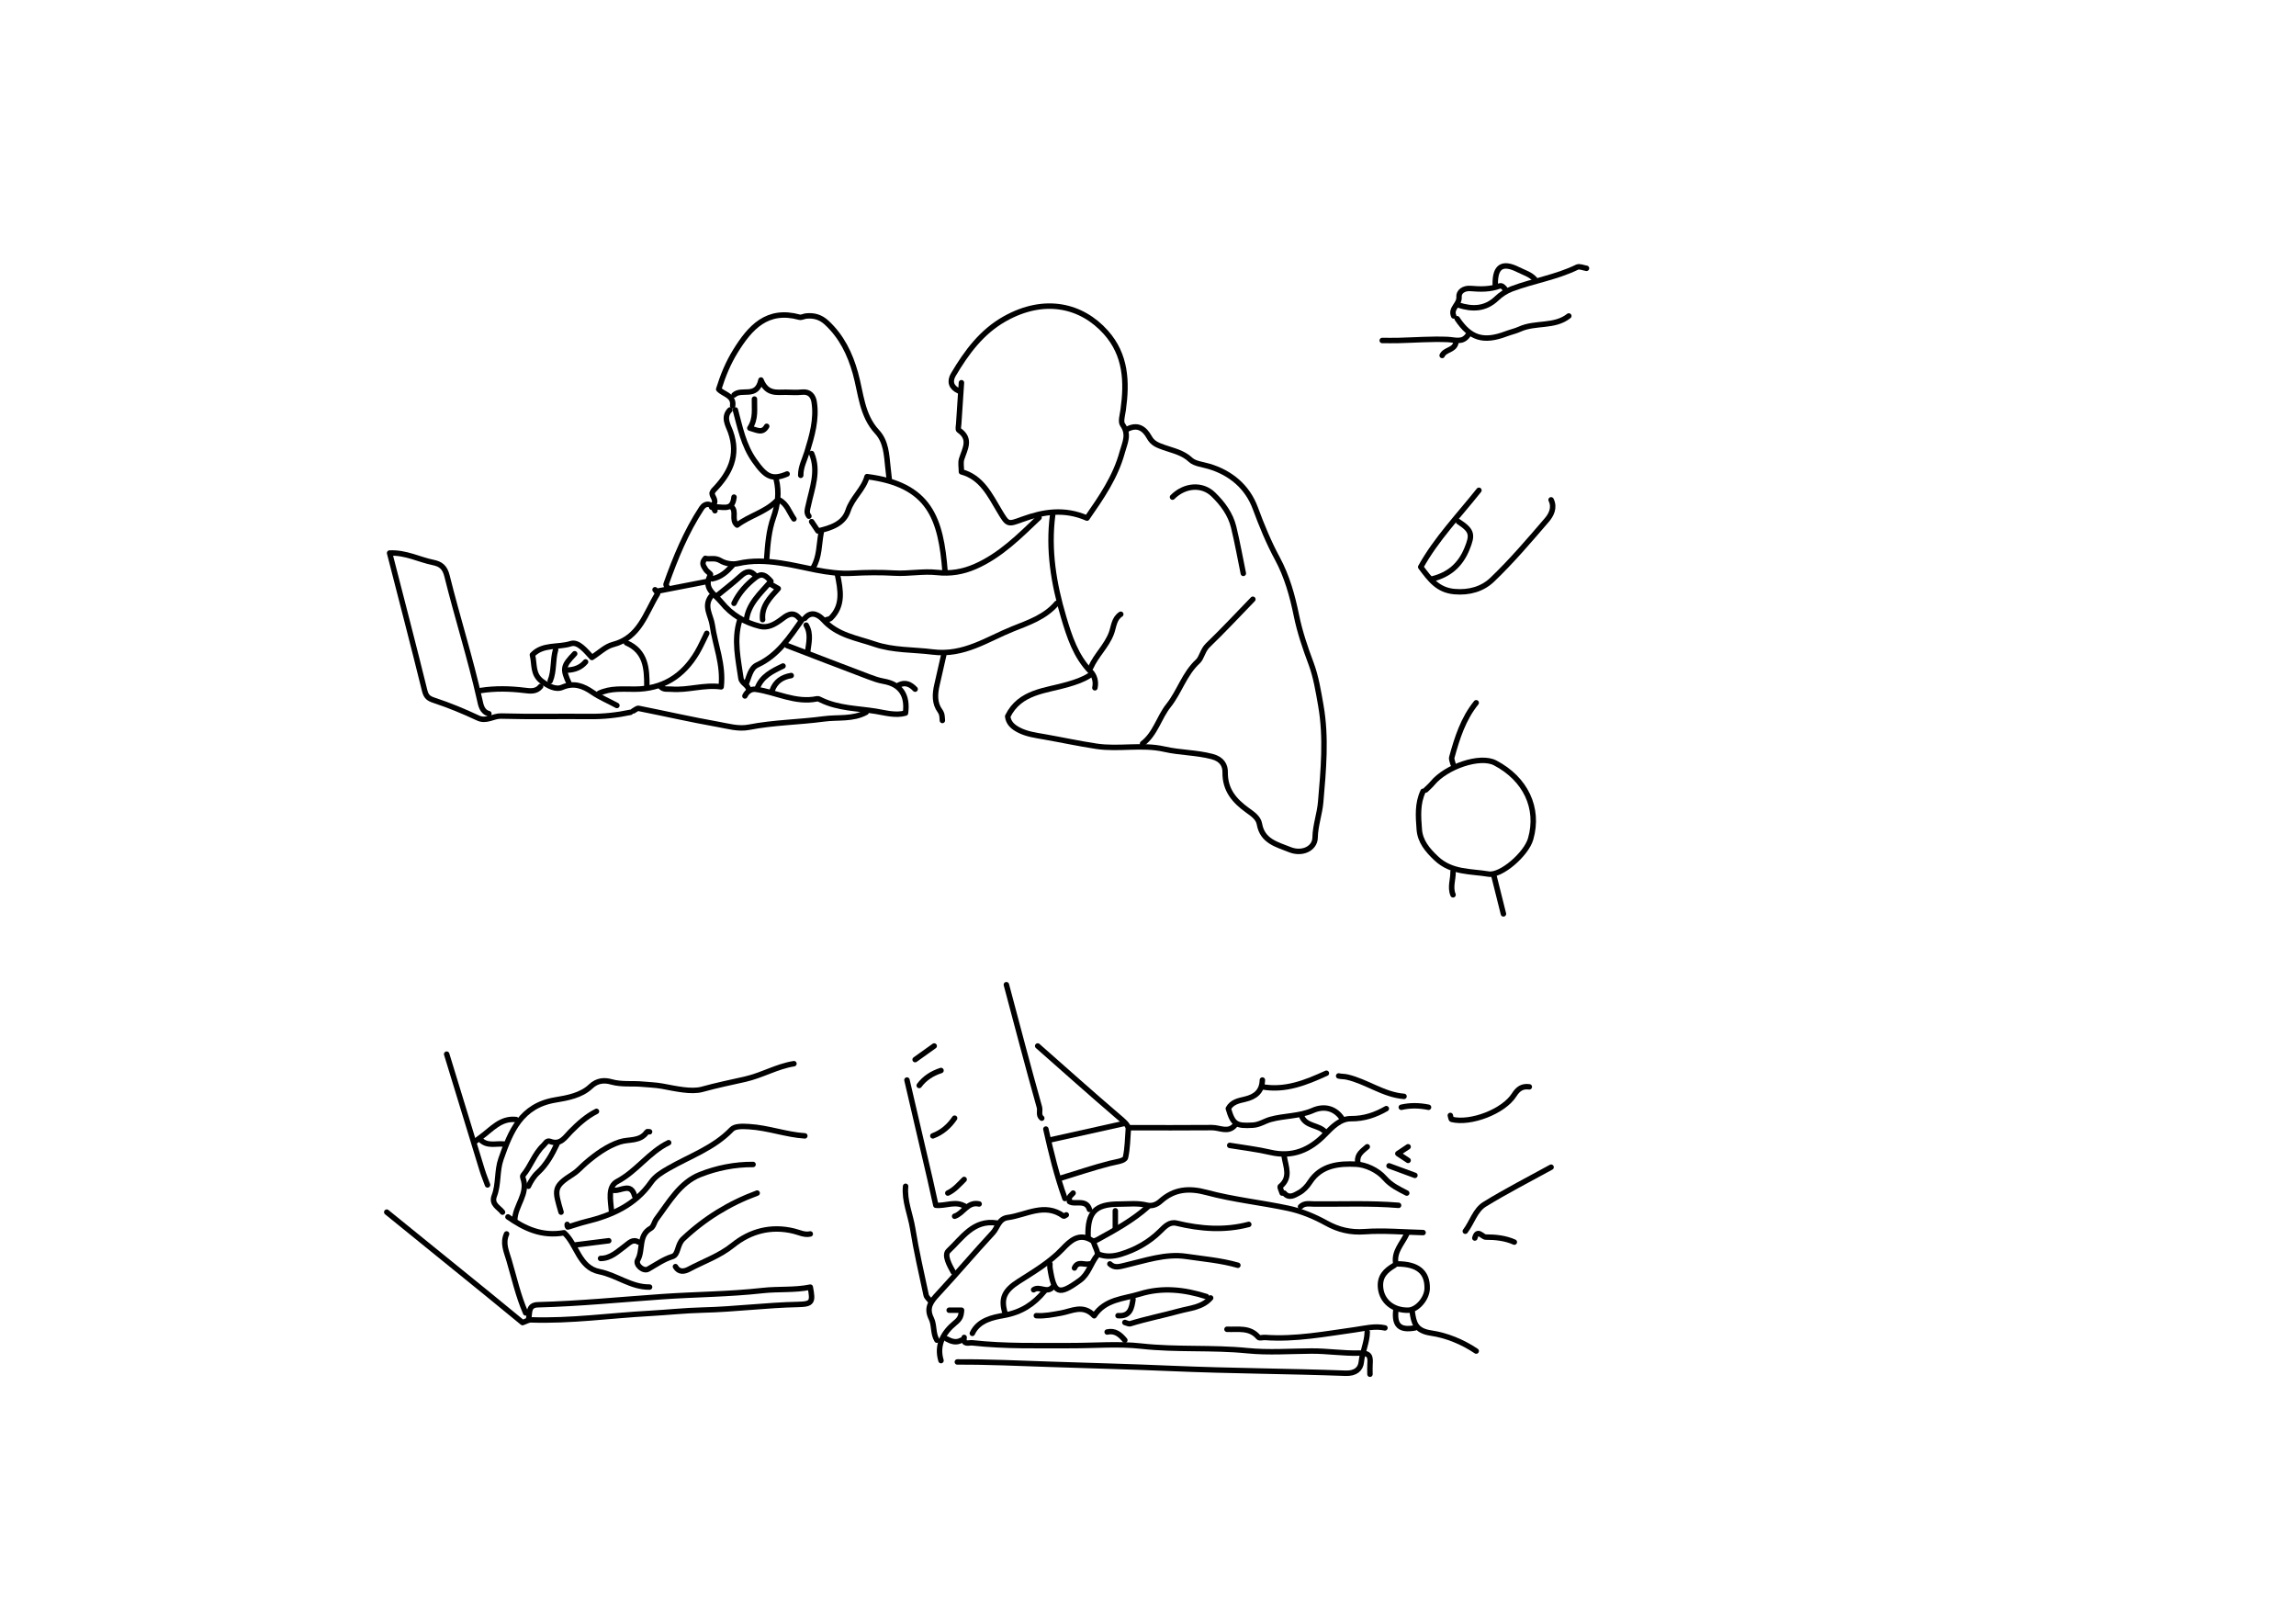 <?xml version="1.0" encoding="utf-8"?>
<!-- Generator: Adobe Illustrator 16.0.0, SVG Export Plug-In . SVG Version: 6.00 Build 0)  -->
<!DOCTYPE svg PUBLIC "-//W3C//DTD SVG 1.1//EN" "http://www.w3.org/Graphics/SVG/1.1/DTD/svg11.dtd">
<svg version="1.1" id="Calque_1" xmlns="http://www.w3.org/2000/svg" xmlns:xlink="http://www.w3.org/1999/xlink" x="0px" y="0px"
	 width="843px" height="596px" viewBox="0 0 843 596" enable-background="new 0 0 843 596" xml:space="preserve">
<g>
	<g>
		
			<path fill-rule="evenodd" clip-rule="evenodd" fill="none" stroke="#000000" stroke-width="2" stroke-linecap="round" stroke-linejoin="round" stroke-miterlimit="10" d="
			M142,445c12.333,10,24.671,19.994,36.998,30.003c4.324,3.512,8.618,7.061,12.866,10.543c1.137-0.379,2.147-1.031,3.135-0.998
			c14.582,0.489,29.01-1.584,43.511-2.378c6.496-0.356,12.972-1.07,19.49-1.222c11.683-0.271,23.295-1.816,34.999-2.057
			c5.319-0.108,5.528-0.955,4.508-6.362c-5.777,1.193-11.677,0.6-17.529,1.256c-12.254,1.375-24.653,1.395-36.973,2.254
			c-15.164,1.059-30.296,2.568-45.503,2.961c-3.888,0.101-2.834,3.349-3.5,5.5"/>
		
			<path fill-rule="evenodd" clip-rule="evenodd" fill="none" stroke="#000000" stroke-width="2" stroke-linecap="round" stroke-linejoin="round" stroke-miterlimit="10" d="
			M414,157.5c3.746-1.879,6.219-0.123,7.962,3.021c1.258,2.269,3.002,2.9,5.436,3.767c3.239,1.151,6.9,1.836,9.762,4.544
			c1.491,1.41,4.469,1.693,6.776,2.384c7.88,2.36,14.051,7.45,16.959,15.323c2.344,6.339,4.875,12.53,8.086,18.472
			c3.554,6.575,5.532,13.706,7.022,20.988c1.231,6.021,3.194,11.787,5.357,17.554c1.843,4.913,2.682,10.244,3.598,15.455
			c2.074,11.81,0.95,23.676-0.062,35.483c-0.371,4.335-1.957,8.498-2.042,13.006c-0.076,4.038-4.751,6.257-9.315,4.408
			c-4.596-1.862-10.018-3.021-11.123-9.391c-0.396-2.279-2.488-3.676-4.393-5.047c-4.75-3.419-8.295-7.432-8.193-13.971
			c0.038-2.412-1.074-4.764-4.766-5.739c-5.826-1.538-11.784-1.403-17.572-2.726c-8.247-1.884-16.708,0.185-24.986-1.072
			c-6.364-0.966-12.667-2.326-19.008-3.446c-3.242-0.572-6.532-0.992-9.484-2.54c-2.005-1.05-3.742-2.458-4.036-4.982
			c4.514-9.2,14.067-9.35,22.098-11.734c2.85-0.846,5.472-1.685,7.924-3.257"/>
		
			<path fill-rule="evenodd" clip-rule="evenodd" fill="none" stroke="#000000" stroke-width="2" stroke-linecap="round" stroke-linejoin="round" stroke-miterlimit="10" d="
			M502,489c-0.065,3.776-1.793,7.208-2.176,10.982c-0.27,2.656-2.147,4.296-5.829,4.159c-21.156-0.79-42.342-0.831-63.491-1.747
			c-15-0.649-29.999-1.039-44.999-1.537c-11.335-0.376-22.66-0.918-34.005-0.857"/>
		
			<path fill-rule="evenodd" clip-rule="evenodd" fill="none" stroke="#000000" stroke-width="2" stroke-linecap="round" stroke-linejoin="round" stroke-miterlimit="10" d="
			M179.5,262c-2.598-0.665-2.977-3.287-3.367-5.03c-3.435-15.324-8.227-30.281-12-45.503c-0.799-3.226-2.299-4.411-5.131-4.982
			c-5.159-1.04-9.998-3.73-15.958-3.456c4.413,17.191,8.753,33.814,12.872,50.492c0.552,2.235,1.406,2.899,3.542,3.604
			c5.455,1.796,10.802,4.007,16.005,6.451c3.147,1.479,5.618-0.787,8.54-0.701c10.824,0.316,21.664,0.045,32.496,0.162
			c5.079,0.055,10.056-0.481,15-1.536"/>
		
			<path fill-rule="evenodd" clip-rule="evenodd" fill="none" stroke="#000000" stroke-width="2" stroke-linecap="round" stroke-linejoin="round" stroke-miterlimit="10" d="
			M353,140.5c-0.333,5-0.674,10-0.993,15c-0.053,0.83-0.344,2.16,0.044,2.425c4.683,3.194,2.199,6.87,1.018,10.598
			c-0.432,1.363-0.069,2.978-0.069,4.695c7.4,1.977,10.43,8.47,13.935,14.321c3.127,5.222,3.006,5.081,8.599,3.054
			c7.483-2.713,15.221-4.033,23.566-0.391c5.188-7.479,10.452-15.024,12.943-24.19c0.926-3.405,2.7-6.492,0.115-10.124
			c-0.783-1.1-0.024-3.541,0.233-5.402c1.42-10.235,1.083-20.164-6.379-28.496c-8.855-9.89-22.445-13.143-37.015-4.993
			c-8.555,4.785-14.115,12.349-18.958,20.527c-1.463,2.472-0.842,4.688,1.96,5.977"/>
		
			<path fill-rule="evenodd" clip-rule="evenodd" fill="none" stroke="#000000" stroke-width="2" stroke-linecap="round" stroke-linejoin="round" stroke-miterlimit="10" d="
			M318,261.5c-4.87,2.671-10.333,1.726-15.51,2.422c-9.135,1.229-18.406,1.283-27.494,3.059c-3.896,0.762-7.727-0.414-11.479-1.076
			c-9.717-1.715-19.346-3.928-29.029-5.847c-0.578-0.114-1.322,0.609-1.988,0.942"/>
		
			<path fill-rule="evenodd" clip-rule="evenodd" fill="none" stroke="#000000" stroke-width="2" stroke-linecap="round" stroke-linejoin="round" stroke-miterlimit="10" d="
			M354,491c-0.495,2.909,1.731,1.84,3.002,1.98c12.136,1.346,24.323,0.995,36.498,1.017c8.5,0.015,17.085-0.758,25.48,0.179
			c13,1.451,26.041,0.38,39.033,1.682c7.756,0.777,15.653,0.18,23.486,0.13c5.858-0.037,11.721,0.918,17.492,0.75
			c4.176-0.122,4.196,1.382,4.02,4.264c-0.071,1.162-0.012,2.332-0.012,3.499"/>
		
			<path fill-rule="evenodd" clip-rule="evenodd" fill="none" stroke="#000000" stroke-width="2" stroke-linecap="round" stroke-linejoin="round" stroke-miterlimit="10" d="
			M291.5,390.5c-6.26,0.981-11.753,4.304-17.955,5.7c-5.198,1.171-10.555,2.266-15.711,3.704c-4.036,1.125-9.897-0.278-14.786-1.168
			c-2.378-0.433-4.711-0.473-7.051-0.701c-3.828-0.375-7.655,0.22-11.544-0.863c-2.343-0.653-5.074-0.697-7.579,1.695
			c-3.416,3.265-8.496,4.203-12.907,4.928c-12.666,2.08-16.472,11.511-20.027,21.684c-1.548,4.428-0.793,9.18-2.451,13.517
			c-1.208,3.159,1.624,4.199,3.012,6.005"/>
		
			<path fill-rule="evenodd" clip-rule="evenodd" fill="none" stroke="#000000" stroke-width="2" stroke-linecap="round" stroke-linejoin="round" stroke-miterlimit="10" d="
			M326.5,176c-0.167-1.5-0.334-3-0.5-4.5c-0.505-4.588-0.604-9.317-4.006-12.995c-5.623-6.078-5.859-14.162-7.925-21.524
			c-1.996-7.112-5.066-13.421-10.541-18.512c-2.207-2.052-4.666-2.75-7.527-2.456c-0.842,0.086-1.756,0.641-2.488,0.439
			c-11.828-3.24-18.118,3.743-23.532,12.536c-2.614,4.246-4.507,8.777-6.103,13.908c1.65,1.877,5.689,2.219,5.122,6.104"/>
		
			<path fill-rule="evenodd" clip-rule="evenodd" fill="none" stroke="#000000" stroke-width="2" stroke-linecap="round" stroke-linejoin="round" stroke-miterlimit="10" d="
			M295.5,417c-6.915-0.441-13.461-2.971-20.477-3.388c-2.52-0.149-5.193-0.227-6.386,1.02c-6.53,6.816-15.317,9.788-23.174,14.304
			c-2.448,1.406-4.842,2.851-6.415,5.099c-5.898,8.428-14.5,12.179-24.043,14.485c-2.199,0.532-4.337,1.316-6.511,1.959
			c-0.032,0.009-0.189-0.305-0.235-0.48c-0.041-0.156-0.009-0.331-0.009-0.498"/>
		
			<path fill-rule="evenodd" clip-rule="evenodd" fill="none" stroke="#000000" stroke-width="2" stroke-linecap="round" stroke-linejoin="round" stroke-miterlimit="10" d="
			M522.5,290.5c-2.145,4.49-1.756,9.316-1.398,13.992c0.335,4.377,2.931,7.532,6.258,10.658c5.634,5.292,12.605,4.642,19.159,5.738
			c4.61,0.771,13.861-7.313,15.468-12.893c3.281-11.394-1.954-22.124-13.027-27.918c-5.617-2.938-18.019,1.426-22.971,7.412
			c-0.748,0.904-1.655,1.677-2.488,2.51"/>
		
			<path fill-rule="evenodd" clip-rule="evenodd" fill="none" stroke="#000000" stroke-width="2" stroke-linecap="round" stroke-linejoin="round" stroke-miterlimit="10" d="
			M333,396.5c2.833,12.167,5.672,24.332,8.496,36.501c0.694,2.993,1.337,5.999,2.107,9.466c3.514,0.41,7.415-1.84,10.896,0.533"/>
		
			<path fill-rule="evenodd" clip-rule="evenodd" fill="none" stroke="#000000" stroke-width="2" stroke-linecap="round" stroke-linejoin="round" stroke-miterlimit="10" d="
			M460,220c-5.5,5.667-10.883,11.455-16.566,16.931c-1.857,1.79-2.225,4.598-3.613,5.874c-5.001,4.599-6.741,11.137-10.795,16.215
			c-3.521,4.412-4.787,10.38-9.525,13.98"/>
		
			<path fill-rule="evenodd" clip-rule="evenodd" fill="none" stroke="#000000" stroke-width="2" stroke-linecap="round" stroke-linejoin="round" stroke-miterlimit="10" d="
			M261,219c-2.701,3.637,0.053,7.028,0.534,10.495c1.017,7.331,4.185,14.369,3.25,22.656c-6.347-0.9-12.197,1.369-18.285,0.856
			c-1.396-0.117-2.916,0.324-4-1.008"/>
		
			<path fill-rule="evenodd" clip-rule="evenodd" fill="none" stroke="#000000" stroke-width="2" stroke-linecap="round" stroke-linejoin="round" stroke-miterlimit="10" d="
			M369.5,361.5c4,15,7.923,30.021,12.13,44.964c0.381,1.352-0.487,2.959,0.87,4.036"/>
		
			<path fill-rule="evenodd" clip-rule="evenodd" fill="none" stroke="#000000" stroke-width="2" stroke-linecap="round" stroke-linejoin="round" stroke-miterlimit="10" d="
			M294,174.5c-0.037-3.089,1.441-5.723,2.308-8.559c1.811-5.927,3.64-12.078,2.608-18.428c-0.335-2.064-1.624-3.866-4.421-3.556
			c-1.976,0.219-3.995,0.056-5.995,0.039c-3.32-0.029-6.951,0.854-9.1-4.489c-1.567,6.992-7.083,2.867-9.9,5.492"/>
		
			<path fill-rule="evenodd" clip-rule="evenodd" fill="none" stroke="#000000" stroke-width="2" stroke-linecap="round" stroke-linejoin="round" stroke-miterlimit="10" d="
			M456.5,210.5c-1.166-5.667-2.18-11.371-3.547-16.988c-1.158-4.752-4.025-8.631-7.479-11.986
			c-4.109-3.992-10.538-3.485-14.975,0.975"/>
		
			<path fill-rule="evenodd" clip-rule="evenodd" fill="none" stroke="#000000" stroke-width="2" stroke-linecap="round" stroke-linejoin="round" stroke-miterlimit="10" d="
			M276.5,427.5c-6.719-0.055-13.348,1.289-19.425,3.69c-7.459,2.947-11.422,10.154-16.056,16.324
			c-0.801,1.065-1.063,2.833-2.068,3.397c-4.721,2.654-2.699,7.967-4.811,11.668c-0.973,1.705,2.065,4.326,3.818,3.346
			c2.943-1.646,5.585-3.601,8.972-4.649c2.189-0.678,1.629-4.343,3.889-6.469c7.988-7.517,16.979-13.05,27.181-16.808"/>
		
			<path fill-rule="evenodd" clip-rule="evenodd" fill="none" stroke="#000000" stroke-width="2" stroke-linecap="round" stroke-linejoin="round" stroke-miterlimit="10" d="
			M295.5,227c2.569-3.13,5.467-0.924,6.864,0.623c5.081,5.629,12.155,6.587,18.656,8.818c6.928,2.377,14.295,2.016,21.435,2.915
			c11.477,1.446,20.024-4.735,29.483-8.512c5.698-2.275,11.828-4.327,16.062-9.345"/>
		
			<path fill-rule="evenodd" clip-rule="evenodd" fill="none" stroke="#000000" stroke-width="2" stroke-linecap="round" stroke-linejoin="round" stroke-miterlimit="10" d="
			M332.5,435.5c-0.524,5.386,1.765,10.317,2.593,15.485c1.317,8.223,3.213,16.354,4.952,24.505c0.158,0.74,0.955,1.343,1.455,2.01"
			/>
		
			<path fill-rule="evenodd" clip-rule="evenodd" fill="none" stroke="#000000" stroke-width="2" stroke-linecap="round" stroke-linejoin="round" stroke-miterlimit="10" d="
			M238.5,415.5c-0.333,0-0.866-0.135-0.971,0.02c-2.484,3.676-6.578,2.593-9.958,3.697c-4.633,1.514-8.777,4.537-12.567,7.788
			c-1.523,1.306-2.857,2.894-4.529,3.955c-7.421,4.71-6.88,5.772-4.475,14.04"/>
		
			<path fill-rule="evenodd" clip-rule="evenodd" fill="none" stroke="#000000" stroke-width="2" stroke-linecap="round" stroke-linejoin="round" stroke-miterlimit="10" d="
			M569.5,183.5c1.419,2.884,0.05,5.527-1.585,7.428c-6.46,7.51-12.912,15.091-20.059,21.922c-3.509,3.354-8.354,4.831-13.873,4.336
			c-6.121-0.548-8.952-4.485-12.351-9.033C527.378,197.805,535.66,189.249,543,180"/>
		
			<path fill-rule="evenodd" clip-rule="evenodd" fill="none" stroke="#000000" stroke-width="2" stroke-linecap="round" stroke-linejoin="round" stroke-miterlimit="10" d="
			M381.5,190c-7.195,6.834-14.183,13.94-23.501,17.997c-4.478,1.949-8.991,2.713-14.016,2.163
			c-5.087-0.558-10.337,0.535-15.477,0.238c-5.174-0.299-10.522-0.248-15.48,0.04c-9.269,0.538-17.713-2.482-26.481-3.746
			c-5.406-0.779-10.32-1.027-15.574,0.18c-1.985,0.456-4.653,0.036-6.383-1.016c-2.213-1.346-4.073-0.357-5.617-0.875
			c-1.713,1.887-0.476,2.958,0.077,3.993c0.426,0.795,1.977,1.742,1.851,1.969c-2.852,5.134,1.441,7.034,3.976,10.158
			c3.809,4.693,8.556,7.41,14.145,8.823c2.755,0.696,5.176-0.561,7.569-2.304c1.849-1.347,4.343-3.751,6.912-0.621"/>
		
			<path fill-rule="evenodd" clip-rule="evenodd" fill="none" stroke="#000000" stroke-width="2" stroke-linecap="round" stroke-linejoin="round" stroke-miterlimit="10" d="
			M298,191.5c0.799,1.19,1.597,2.38,2.306,3.437c4.771-1.102,9.463-2.591,11.07-7.478c1.557-4.733,5.686-7.791,6.968-12.479
			c23.1,2.937,27.128,15.405,28.656,35.02"/>
		
			<path fill-rule="evenodd" clip-rule="evenodd" fill="none" stroke="#000000" stroke-width="2" stroke-linecap="round" stroke-linejoin="round" stroke-miterlimit="10" d="
			M399.5,454c-0.246-8.963,2.555-11.965,11.5-11.959c3.329,0.002,6.67-0.442,10.018,0.391c1.73,0.43,3.483-0.022,5.012-1.399
			c4.987-4.496,10.382-5.032,17.027-3.24c9.782,2.639,19.986,3.672,29.925,5.794c4.888,1.044,9.596,3,14.004,5.441
			c4.4,2.437,8.821,3.512,14.026,3.141c7.119-0.507,14.321,0.165,21.488,0.332"/>
		
			<path fill-rule="evenodd" clip-rule="evenodd" fill="none" stroke="#000000" stroke-width="2" stroke-linecap="round" stroke-linejoin="round" stroke-miterlimit="10" d="
			M297.5,453c-2.136,0.483-4.033-0.548-5.993-1.029c-8.359-2.055-15.976-0.038-22.412,5.147c-4.931,3.974-10.733,5.938-16.13,8.816
			c-1.591,0.849-3.683,1.324-4.965-0.935"/>
		
			<path fill-rule="evenodd" clip-rule="evenodd" fill="none" stroke="#000000" stroke-width="2" stroke-linecap="round" stroke-linejoin="round" stroke-miterlimit="10" d="
			M576,116c-5.296,4.202-12.28,2.188-18.066,4.856c-1.46,0.673-3.307,1.072-4.919,1.683c-8.319,3.151-13.192,1.702-18.015-5.539"/>
		
			<path fill-rule="evenodd" clip-rule="evenodd" fill="none" stroke="#000000" stroke-width="2" stroke-linecap="round" stroke-linejoin="round" stroke-miterlimit="10" d="
			M513.5,442.5c-10.322-0.866-20.666-0.393-31-0.483c-1.712-0.016-3.559-0.477-5,0.983"/>
		
			<path fill-rule="evenodd" clip-rule="evenodd" fill="none" stroke="#000000" stroke-width="2" stroke-linecap="round" stroke-linejoin="round" stroke-miterlimit="10" d="
			M415,414c10,0,20,0.057,30-0.036c2.844-0.025,5.986,2.092,8.5-0.964"/>
		
			<path fill-rule="evenodd" clip-rule="evenodd" fill="none" stroke="#000000" stroke-width="2" stroke-linecap="round" stroke-linejoin="round" stroke-miterlimit="10" d="
			M262.5,187.5c-1.154-2.898-3.522-3.027-4.898-0.933c-5.689,8.656-9.608,18.21-13.07,27.944c-0.086,0.243,0.302,0.655,0.468,0.988"
			/>
		
			<path fill-rule="evenodd" clip-rule="evenodd" fill="none" stroke="#000000" stroke-width="2" stroke-linecap="round" stroke-linejoin="round" stroke-miterlimit="10" d="
			M454.5,464.5c-6.22-1.784-12.703-2.324-19.036-3.255c-7.538-1.107-15.048,1.577-22.454,3.298c-1.981,0.46-3.811,1.103-5.51-0.543"
			/>
		
			<path fill-rule="evenodd" clip-rule="evenodd" fill="none" stroke="#000000" stroke-width="2" stroke-linecap="round" stroke-linejoin="round" stroke-miterlimit="10" d="
			M386.5,189c-1.68,12.821,0.36,25.247,4.002,37.499c2.157,7.253,4.452,14.397,9.935,20.062c1.422,1.47,2.069,3.688,1.563,5.939"/>
		
			<path fill-rule="evenodd" clip-rule="evenodd" fill="none" stroke="#000000" stroke-width="2" stroke-linecap="round" stroke-linejoin="round" stroke-miterlimit="10" d="
			M289,237c10,3.833,19.989,7.694,30.01,11.474c1.769,0.667,3.521,1.302,5.47,1.643c6.21,1.086,8.864,5.147,7.982,11.665
			c-3.628,1.051-7.584-0.132-10.901-0.661c-6.681-1.067-13.745-1.056-20.064-4.112c-0.471-0.228-1.044-0.567-1.489-0.475
			c-7.958,1.674-14.997-2.437-22.515-3.475c-1.695-0.234-3.189,0.759-3.992,2.441"/>
		
			<path fill-rule="evenodd" clip-rule="evenodd" fill="none" stroke="#000000" stroke-width="2" stroke-linecap="round" stroke-linejoin="round" stroke-miterlimit="10" d="
			M381,384c9.833,8.667,19.603,17.407,29.564,25.925c1.613,1.38,3.83,3.063,3.712,4.558c-0.276,3.494-0.288,7.1-1.041,10.458
			c-0.289,1.29-3.617,1.625-5.71,2.159c-6.072,1.552-12.025,3.567-18.025,5.4"/>
		
			<path fill-rule="evenodd" clip-rule="evenodd" fill="none" stroke="#000000" stroke-width="2" stroke-linecap="round" stroke-linejoin="round" stroke-miterlimit="10" d="
			M164,387c4.333,14.167,8.656,28.337,13.013,42.496c0.573,1.862,1.321,3.671,1.987,5.504"/>
		
			<path fill-rule="evenodd" clip-rule="evenodd" fill="none" stroke="#000000" stroke-width="2" stroke-linecap="round" stroke-linejoin="round" stroke-miterlimit="10" d="
			M268,150.5c-2.622,2.667-0.614,5.711,0.185,7.934c3.201,8.903-0.265,15.492-6.176,21.575c-0.25,0.258-0.369,0.644-0.566,1
			c-0.059,1.522,2.308,2.778-0.159,5.192c3.645-0.63,7.602,2.014,8.216-3.701"/>
		
			<path fill-rule="evenodd" clip-rule="evenodd" fill="none" stroke="#000000" stroke-width="2" stroke-linecap="round" stroke-linejoin="round" stroke-miterlimit="10" d="
			M569.5,428.5c-8.167,4.5-16.496,8.736-24.425,13.622c-3.459,2.132-4.612,6.636-7.075,9.878"/>
		
			<path fill-rule="evenodd" clip-rule="evenodd" fill="none" stroke="#000000" stroke-width="2" stroke-linecap="round" stroke-linejoin="round" stroke-miterlimit="10" d="
			M186.5,446.75c6.009,4.203,12.345,7.271,20.592,5.824c4.652,4.066,5.444,12.773,12.939,14.268
			c6.407,1.278,11.724,5.771,18.469,5.658"/>
		
			<path fill-rule="evenodd" clip-rule="evenodd" fill="none" stroke="#000000" stroke-width="2" stroke-linecap="round" stroke-linejoin="round" stroke-miterlimit="10" d="
			M186,453c-1.528,3.362-0.102,6.289,0.862,9.541c1.934,6.525,3.384,13.191,6.138,19.459"/>
		
			<path fill-rule="evenodd" clip-rule="evenodd" fill="none" stroke="#000000" stroke-width="2" stroke-linecap="round" stroke-linejoin="round" stroke-miterlimit="10" d="
			M391.5,446c-0.333,0.167-0.837,0.567-0.976,0.467c-6.99-5.088-13.704-0.392-20.527,0.512c-3.332,0.441-3.684,3.694-5.434,5.58
			c-6.823,7.355-13.292,15.039-20.118,22.391c-2.547,2.743-4.505,5.086-2.523,9.089c1.203,2.43,0.562,5.508,2.078,7.962"/>
		
			<path fill-rule="evenodd" clip-rule="evenodd" fill="none" stroke="#000000" stroke-width="2" stroke-linecap="round" stroke-linejoin="round" stroke-miterlimit="10" d="
			M270,150.5c1.727,6.396,2.96,12.896,6.93,18.549c4.261,6.068,6.516,7.276,12.07,4.951"/>
		
			<path fill-rule="evenodd" clip-rule="evenodd" fill="none" stroke="#000000" stroke-width="2" stroke-linecap="round" stroke-linejoin="round" stroke-miterlimit="10" d="
			M412.5,412.5c-9,2-18,4-27,6"/>
		
			<path fill-rule="evenodd" clip-rule="evenodd" fill="none" stroke="#000000" stroke-width="2" stroke-linecap="round" stroke-linejoin="round" stroke-miterlimit="10" d="
			M366,449c-8.614-1.372-12.767,5.546-17.797,10.219c-1.657,1.539,0.408,5.295,1.797,7.781"/>
		
			<path fill-rule="evenodd" clip-rule="evenodd" fill="none" stroke="#000000" stroke-width="2" stroke-linecap="round" stroke-linejoin="round" stroke-miterlimit="10" d="
			M443,476c-8.074-2.582-16.258-3.512-24.488-0.961c-5.933,1.838-12.726,1.832-16.775,8.008c-4.086-4.339-8.246-1.676-12.226-0.982
			c-3,0.522-5.949,1.159-9.011,0.936"/>
		
			<path fill-rule="evenodd" clip-rule="evenodd" fill="none" stroke="#000000" stroke-width="2" stroke-linecap="round" stroke-linejoin="round" stroke-miterlimit="10" d="
			M539,123c-2.008,2.961-4.699,1.748-7.506,1.629c-5.981-0.254-11.994,0.218-17.994,0.363c-1.999,0.049-4,0.008-6,0.008"/>
		
			<path fill-rule="evenodd" clip-rule="evenodd" fill="none" stroke="#000000" stroke-width="2" stroke-linecap="round" stroke-linejoin="round" stroke-miterlimit="10" d="
			M535.5,191.5c5.079,3.334,5.228,4.81,3.089,10.036c-2.425,5.926-6.557,9.417-12.589,10.964"/>
		
			<path fill-rule="evenodd" clip-rule="evenodd" fill="none" stroke="#000000" stroke-width="2" stroke-linecap="round" stroke-linejoin="round" stroke-miterlimit="10" d="
			M240.5,216.5c0.333,0.5,1.072,1.252,0.941,1.464c-4.421,7.11-6.539,16.141-16.407,18.669c-2.684,0.688-4.954,2.992-7.708,4.741
			c-2.245-2.438-5.008-5.96-7.731-5.079c-4.666,1.509-10.283,0.047-14.119,4.114c0.868,3.376-0.021,7.09,3.449,9.69
			c2.396,1.796,5.131,3.247,7.499,2.226c4.34-1.873,7.795-0.44,11.014,1.765c2.883,1.977,6.057,3.252,9.062,4.91"/>
		
			<path fill-rule="evenodd" clip-rule="evenodd" fill="none" stroke="#000000" stroke-width="2" stroke-linecap="round" stroke-linejoin="round" stroke-miterlimit="10" d="
			M458.5,449.5c-8.881,2.344-17.688,1.673-26.512-0.451c-2.576-0.62-4.297,1.244-6.006,2.933c-4.1,4.047-9.018,6.81-14.496,8.476
			c-2.59,0.787-5.32,1.045-7.987,0.043"/>
		
			<path fill-rule="evenodd" clip-rule="evenodd" fill="none" stroke="#000000" stroke-width="2" stroke-linecap="round" stroke-linejoin="round" stroke-miterlimit="10" d="
			M271.5,228c-2.098,7.054-0.461,14.025,0.536,20.995c0.267,1.865,2.756,2.478,2.964,4.505"/>
		
			<path fill-rule="evenodd" clip-rule="evenodd" fill="none" stroke="#000000" stroke-width="2" stroke-linecap="round" stroke-linejoin="round" stroke-miterlimit="10" d="
			M346.5,240.5c-0.833,3.667-1.663,7.334-2.501,11c-0.751,3.282-0.937,6.635,1.098,9.43c0.912,1.254,0.798,2.339,0.903,3.57"/>
		
			<path fill-rule="evenodd" clip-rule="evenodd" fill="none" stroke="#000000" stroke-width="2" stroke-linecap="round" stroke-linejoin="round" stroke-miterlimit="10" d="
			M561.5,399c-2.572-0.355-4.142,0.705-5.568,2.957c-3.861,6.098-15.979,10.72-22.918,8.988c-0.274-0.068-0.347-0.945-0.514-1.445"
			/>
		
			<path fill-rule="evenodd" clip-rule="evenodd" fill="none" stroke="#000000" stroke-width="2" stroke-linecap="round" stroke-linejoin="round" stroke-miterlimit="10" d="
			M515.5,402.5c-7.582-0.587-13.722-5.469-20.975-7.112c-1.037-0.234-2.038-0.143-3.025-0.388"/>
		
			<path fill-rule="evenodd" clip-rule="evenodd" fill="none" stroke="#000000" stroke-width="2" stroke-linecap="round" stroke-linejoin="round" stroke-miterlimit="10" d="
			M487,394c-7.466,3.394-14.994,6.494-23.5,5"/>
		
			<path fill-rule="evenodd" clip-rule="evenodd" fill="none" stroke="#000000" stroke-width="2" stroke-linecap="round" stroke-linejoin="round" stroke-miterlimit="10" d="
			M421.5,443c-5.556,4.941-12.007,8.496-18.469,12.057c-0.733,0.404-1.559,0.673-1.999,0.393c-4.858-3.1-8.104,0.107-10.968,3.111
			c-4.702,4.932-10.483,8.295-16.096,11.889c-5.146,3.295-6.603,6.182-4.968,11.551"/>
		
			<path fill-rule="evenodd" clip-rule="evenodd" fill="none" stroke="#000000" stroke-width="2" stroke-linecap="round" stroke-linejoin="round" stroke-miterlimit="10" d="
			M513,464c7.499,0,11.117,2.96,11,9c-0.073,3.767-3.734,7.951-7,8c-5.626,0.084-9.529-3.324-10.09-7.989
			c-0.53-4.421,1.852-6.602,5.09-8.511"/>
		
			<path fill-rule="evenodd" clip-rule="evenodd" fill="none" stroke="#000000" stroke-width="2" stroke-linecap="round" stroke-linejoin="round" stroke-miterlimit="10" d="
			M298,166.5c2.733,6.495,0.134,12.756-1.199,18.957c-0.348,1.617-0.85,2.71,0.199,4.043"/>
		
			<path fill-rule="evenodd" clip-rule="evenodd" fill="none" stroke="#000000" stroke-width="2" stroke-linecap="round" stroke-linejoin="round" stroke-miterlimit="10" d="
			M542,258c-4.764,5.873-6.983,12.896-8.95,20.014c-0.202,0.731,0.283,1.653,0.45,2.486"/>
		
			<path fill-rule="evenodd" clip-rule="evenodd" fill="none" stroke="#000000" stroke-width="2" stroke-linecap="round" stroke-linejoin="round" stroke-miterlimit="10" d="
			M518.5,481.5c0.596,4.122,1.18,7.05,6.941,7.897c5.633,0.828,11.513,3.199,16.559,6.603"/>
		
			<path fill-rule="evenodd" clip-rule="evenodd" fill="none" stroke="#000000" stroke-width="2" stroke-linecap="round" stroke-linejoin="round" stroke-miterlimit="10" d="
			M259.5,232.5c-1.167,2.333-2.203,4.743-3.523,6.986c-5.143,8.736-12.666,13.508-22.977,13.52c-4.387,0.005-8.833-0.441-13,1.494"
			/>
		
			<path fill-rule="evenodd" clip-rule="evenodd" fill="none" stroke="#000000" stroke-width="2" stroke-linecap="round" stroke-linejoin="round" stroke-miterlimit="10" d="
			M198.5,252c-1.609,2.063-3.938,1.692-5.993,1.442c-5.354-0.651-10.673-0.766-16.007,0.058"/>
		
			<path fill-rule="evenodd" clip-rule="evenodd" fill="none" stroke="#000000" stroke-width="2" stroke-linecap="round" stroke-linejoin="round" stroke-miterlimit="10" d="
			M219,408c-3.679,1.852-6.656,4.565-9.531,7.47c-2.011,2.03-3.675,5.049-7.48,3.558c-1.257-0.492-1.768,0.822-2.479,1.484
			c-3.324,3.095-4.599,7.601-7.489,11.006c-0.165,0.194-0.115,0.684-0.008,0.978c2.118,5.78-2.981,10.151-3.014,15.505"/>
		
			<path fill-rule="evenodd" clip-rule="evenodd" fill="none" stroke="#000000" stroke-width="2" stroke-linecap="round" stroke-linejoin="round" stroke-miterlimit="10" d="
			M285,176c1.183,4.775,0.575,9.452-1.029,13.989c-1.724,4.876-2.094,9.935-2.471,15.011"/>
		
			<path fill-rule="evenodd" clip-rule="evenodd" fill="none" stroke="#000000" stroke-width="2" stroke-linecap="round" stroke-linejoin="round" stroke-miterlimit="10" d="
			M411.5,225.5c-2.542,1.646-2.539,4.589-3.457,7.017c-1.758,4.645-5.552,8.012-7.543,12.483"/>
		
			<path fill-rule="evenodd" clip-rule="evenodd" fill="none" stroke="#000000" stroke-width="2" stroke-linecap="round" stroke-linejoin="round" stroke-miterlimit="10" d="
			M493,411c-2.675-4.284-6.886-5.131-10.935-3.352c-5.06,2.224-10.462,1.887-15.577,3.31c-2.191,0.609-4.049,1.97-6.484,2.112
			c-6.141,0.358-7.28-0.265-9.011-6.093c1.275-2.397,3.78-2.894,6.022-3.406c3.928-0.899,6.343-2.857,6.484-7.071"/>
		
			<path fill-rule="evenodd" clip-rule="evenodd" fill="none" stroke="#000000" stroke-width="2" stroke-linecap="round" stroke-linejoin="round" stroke-miterlimit="10" d="
			M582.5,98.5c-1.167-0.167-2.585-0.848-3.461-0.419c-7.662,3.745-16.124,5.008-24.016,7.981c-1.99,0.75-3.937,2.014-5.477,3.487
			c-4.208,4.027-8.942,4.07-14.047,2.45"/>
		
			<path fill-rule="evenodd" clip-rule="evenodd" fill="none" stroke="#000000" stroke-width="2" stroke-linecap="round" stroke-linejoin="round" stroke-miterlimit="10" d="
			M245.5,419.5c-7.212,3.474-11.723,10.454-18.874,14.238c-3.595,1.901-2.437,6.917-2.126,10.762"/>
		
			<path fill-rule="evenodd" clip-rule="evenodd" fill="none" stroke="#000000" stroke-width="2" stroke-linecap="round" stroke-linejoin="round" stroke-miterlimit="10" d="
			M471.5,438c1.834,2.192,3.871,0.725,5.443-0.108c1.592-0.844,3.008-2.375,4.007-3.924c4.1-6.352,10.925-6.873,17.029-6.566
			c3.306,0.167,7.765,2.04,10.462,5.149c2.256,2.598,5.163,3.949,8.059,5.449"/>
		
			<path fill-rule="evenodd" clip-rule="evenodd" fill="none" stroke="#000000" stroke-width="2" stroke-linecap="round" stroke-linejoin="round" stroke-miterlimit="10" d="
			M444.5,476.5c-3.038,3.496-7.633,3.726-11.555,4.802c-5.948,1.633-12.037,2.826-17.959,4.653
			c-0.562,0.173-1.319-0.288-1.986-0.455"/>
		
			<path fill-rule="evenodd" clip-rule="evenodd" fill="none" stroke="#000000" stroke-width="2" stroke-linecap="round" stroke-linejoin="round" stroke-miterlimit="10" d="
			M307.5,211c1.126,5.64,2.238,11.285-2.521,15.979c-0.337,0.332-0.979,0.354-1.479,0.521"/>
		
			<path fill-rule="evenodd" clip-rule="evenodd" fill="none" stroke="#000000" stroke-width="2" stroke-linecap="round" stroke-linejoin="round" stroke-miterlimit="10" d="
			M230,236c7.187,3.137,7.525,9.483,7.5,16"/>
		
			<path fill-rule="evenodd" clip-rule="evenodd" fill="none" stroke="#000000" stroke-width="2" stroke-linecap="round" stroke-linejoin="round" stroke-miterlimit="10" d="
			M294.5,227.5c-4.594,6.406-8.796,13.1-16.45,16.608c-2.509,1.151-3.017,4.387-4.05,6.892"/>
		
			<path fill-rule="evenodd" clip-rule="evenodd" fill="none" stroke="#000000" stroke-width="2" stroke-linecap="round" stroke-linejoin="round" stroke-miterlimit="10" d="
			M277,146.5c-0.105,3.521,0.65,7.125-1.689,10.664c2.617,0.705,4.594,2.122,6.189-0.664"/>
		
			<path fill-rule="evenodd" clip-rule="evenodd" fill="none" stroke="#000000" stroke-width="2" stroke-linecap="round" stroke-linejoin="round" stroke-miterlimit="10" d="
			M509,407c-4.026,2.307-8.125,3.73-13.002,3.69c-3.845-0.032-6.812,2.993-9.518,5.791c-5.483,5.67-11.889,8.468-19.994,6.577
			c-4.926-1.149-9.986-1.726-14.986-2.559"/>
		
			<path fill-rule="evenodd" clip-rule="evenodd" fill="none" stroke="#000000" stroke-width="2" stroke-linecap="round" stroke-linejoin="round" stroke-miterlimit="10" d="
			M204.5,420c-1.811,3.848-3.859,7.563-7.025,10.473c-1.569,1.441-2.57,3.178-3.475,5.027"/>
		
			<path fill-rule="evenodd" clip-rule="evenodd" fill="none" stroke="#000000" stroke-width="2" stroke-linecap="round" stroke-linejoin="round" stroke-miterlimit="10" d="
			M189.5,411c-5.733-0.634-9.015,3.638-12.999,6.502c-0.677,0.486-1.335,0.998-2.001,1.498"/>
		
			<path fill-rule="evenodd" clip-rule="evenodd" fill="none" stroke="#000000" stroke-width="2" stroke-linecap="round" stroke-linejoin="round" stroke-miterlimit="10" d="
			M548.5,321.5c1.167,4.667,2.333,9.333,3.5,14"/>
		
			<path fill-rule="evenodd" clip-rule="evenodd" fill="none" stroke="#000000" stroke-width="2" stroke-linecap="round" stroke-linejoin="round" stroke-miterlimit="10" d="
			M259.5,213.5c-6,1.167-12,2.333-18,3.5"/>
		
			<path fill-rule="evenodd" clip-rule="evenodd" fill="none" stroke="#000000" stroke-width="2" stroke-linecap="round" stroke-linejoin="round" stroke-miterlimit="10" d="
			M234.5,456c-2.201-1.281-3.454,0.294-5.034,1.453c-2.714,1.992-5.216,4.546-8.966,4.547"/>
		
			<path fill-rule="evenodd" clip-rule="evenodd" fill="none" stroke="#000000" stroke-width="2" stroke-linecap="round" stroke-linejoin="round" stroke-miterlimit="10" d="
			M384,414.5c1.921,8.613,4.005,17.182,7,25.5"/>
		
			<path fill-rule="evenodd" clip-rule="evenodd" fill="none" stroke="#000000" stroke-width="2" stroke-linecap="round" stroke-linejoin="round" stroke-miterlimit="10" d="
			M301.5,195.5c-0.838,4.371-0.554,9-3,13"/>
		
			<path fill-rule="evenodd" clip-rule="evenodd" fill="none" stroke="#000000" stroke-width="2" stroke-linecap="round" stroke-linejoin="round" stroke-miterlimit="10" d="
			M269.5,221.5c1.828-3.873,4.595-6.924,7.976-9.531c2.24-1.728,3.656-0.793,5.577,1.411c-3.772,4.401-8.467,8.347-9.053,14.62"/>
		
			<path fill-rule="evenodd" clip-rule="evenodd" fill="none" stroke="#000000" stroke-width="2" stroke-linecap="round" stroke-linejoin="round" stroke-miterlimit="10" d="
			M541.5,454.5c0.919-3.485,2.768-0.342,4-0.344c3.543-0.006,7.157,0.354,10.5,1.844"/>
		
			<path fill-rule="evenodd" clip-rule="evenodd" fill="none" stroke="#000000" stroke-width="2" stroke-linecap="round" stroke-linejoin="round" stroke-miterlimit="10" d="
			M223.5,455.5c-4,0.5-8,1-12,1.5"/>
		
			<path fill-rule="evenodd" clip-rule="evenodd" fill="none" stroke="#000000" stroke-width="2" stroke-linecap="round" stroke-linejoin="round" stroke-miterlimit="10" d="
			M552.5,106c-0.533-0.601-1.081-1.321-1.994-0.984c-3.422,1.26-7.004,1.197-10.498,0.895c-2.663-0.231-4.463,1.259-4.31,3.073
			c0.234,2.789-3.221,4.22-1.948,7.017"/>
		
			<path fill-rule="evenodd" clip-rule="evenodd" fill="none" stroke="#000000" stroke-width="2" stroke-linecap="round" stroke-linejoin="round" stroke-miterlimit="10" d="
			M204,238.5c-1.115,3.756-0.462,7.818-2,11.5"/>
		
			<path fill-rule="evenodd" clip-rule="evenodd" fill="none" stroke="#000000" stroke-width="2" stroke-linecap="round" stroke-linejoin="round" stroke-miterlimit="10" d="
			M512.5,481c-0.622,5.606,1.423,7.506,7,6.5"/>
		
			<path fill-rule="evenodd" clip-rule="evenodd" fill="none" stroke="#000000" stroke-width="2" stroke-linecap="round" stroke-linejoin="round" stroke-miterlimit="10" d="
			M348.5,481c1.354,0,2.708,0,4.544,0c-0.154,2.361-0.633,3.244-2.393,4.685c-4.125,3.38-6.912,7.925-5.151,13.815"/>
		
			<path fill-rule="evenodd" clip-rule="evenodd" fill="none" stroke="#000000" stroke-width="2" stroke-linecap="round" stroke-linejoin="round" stroke-miterlimit="10" d="
			M471.5,424.5c0.568,3.813,2.609,7.795-1.434,11.081c-0.258,0.209,0.434,1.586,0.684,2.419"/>
		
			<path fill-rule="evenodd" clip-rule="evenodd" fill="none" stroke="#000000" stroke-width="2" stroke-linecap="round" stroke-linejoin="round" stroke-miterlimit="10" d="
			M516.5,453c-1.637,3.557-4.885,6.527-4,11"/>
		
			<path fill-rule="evenodd" clip-rule="evenodd" fill="none" stroke="#000000" stroke-width="2" stroke-linecap="round" stroke-linejoin="round" stroke-miterlimit="10" d="
			M283,214.5c0.842,0.485,1.685,0.97,2.743,1.579c-3,3.313-6.242,6.472-5.743,11.421"/>
		
			<path fill-rule="evenodd" clip-rule="evenodd" fill="none" stroke="#000000" stroke-width="2" stroke-linecap="round" stroke-linejoin="round" stroke-miterlimit="10" d="
			M287.5,244.5c-3.921,1.881-7.868,3.733-9.5,8.25"/>
		
			<path fill-rule="evenodd" clip-rule="evenodd" fill="none" stroke="#000000" stroke-width="2" stroke-linecap="round" stroke-linejoin="round" stroke-miterlimit="10" d="
			M296,229.5c1.913,3.246,0.92,6.638,0.5,10"/>
		
			<path fill-rule="evenodd" clip-rule="evenodd" fill="none" stroke="#000000" stroke-width="2" stroke-linecap="round" stroke-linejoin="round" stroke-miterlimit="10" d="
			M383.5,474c-3.918,4.743-8.409,7.74-14.928,8.903c-3.884,0.693-9.3,1.697-11.572,6.597"/>
		
			<path fill-rule="evenodd" clip-rule="evenodd" fill="none" stroke="#000000" stroke-width="2" stroke-linecap="round" stroke-linejoin="round" stroke-miterlimit="10" d="
			M510,428c3.167,1.167,6.333,2.333,9.5,3.5"/>
		
			<path fill-rule="evenodd" clip-rule="evenodd" fill="none" stroke="#000000" stroke-width="2" stroke-linecap="round" stroke-linejoin="round" stroke-miterlimit="10" d="
			M285,184c-4.113,4.063-9.852,5.351-14.358,8.762c-2.355-1.952,0.067-5.069-2.142-6.762"/>
		
			<path fill-rule="evenodd" clip-rule="evenodd" fill="none" stroke="#000000" stroke-width="2" stroke-linecap="round" stroke-linejoin="round" stroke-miterlimit="10" d="
			M277.5,211.5c-1.833-2.296-3.54-1.85-5.531-0.034c-2.708,2.47-5.635,4.701-8.469,7.034"/>
		
			<path fill-rule="evenodd" clip-rule="evenodd" fill="none" stroke="#000000" stroke-width="2" stroke-linecap="round" stroke-linejoin="round" stroke-miterlimit="10" d="
			M549,104.5c-0.131-6.675,2.586-8.463,8.488-5.476c2.06,1.043,4.391,1.659,6.012,3.476"/>
		
			<path fill-rule="evenodd" clip-rule="evenodd" fill="none" stroke="#000000" stroke-width="2" stroke-linecap="round" stroke-linejoin="round" stroke-miterlimit="10" d="
			M350.5,410.5c-2.016,2.967-4.602,5.234-8,6.5"/>
		
			<path fill-rule="evenodd" clip-rule="evenodd" fill="none" stroke="#000000" stroke-width="2" stroke-linecap="round" stroke-linejoin="round" stroke-miterlimit="10" d="
			M345.5,393c-3.21,1.043-5.966,2.747-8,5.5"/>
		
			<path fill-rule="evenodd" clip-rule="evenodd" fill="none" stroke="#000000" stroke-width="2" stroke-linecap="round" stroke-linejoin="round" stroke-miterlimit="10" d="
			M176.5,418.5c2.492,2.434,5.63,1.207,8.5,1.5"/>
		
			<path fill-rule="evenodd" clip-rule="evenodd" fill="none" stroke="#000000" stroke-width="2" stroke-linecap="round" stroke-linejoin="round" stroke-miterlimit="10" d="
			M233,439c-1.367-4.917-4.885-1.764-7.5-2"/>
		
			<path fill-rule="evenodd" clip-rule="evenodd" fill="none" stroke="#000000" stroke-width="2" stroke-linecap="round" stroke-linejoin="round" stroke-miterlimit="10" d="
			M478,410c1.677,3.621,6.15,2.919,8.5,5.5"/>
		
			<path fill-rule="evenodd" clip-rule="evenodd" fill="none" stroke="#000000" stroke-width="2" stroke-linecap="round" stroke-linejoin="round" stroke-miterlimit="10" d="
			M401.5,456c0.5,1.667,1.949,4.103,1.332,4.863c-2.353,2.902-3.139,6.841-6.32,9.152c-7.87,5.718-9.51,5.071-11.001-4.518
			c-0.076-0.487-0.01-0.998-0.01-1.498"/>
		
			<path fill-rule="evenodd" clip-rule="evenodd" fill="none" stroke="#000000" stroke-width="2" stroke-linecap="round" stroke-linejoin="round" stroke-miterlimit="10" d="
			M394,438c-0.578,0.787-1.83,1.169-1.336,3.113c1.976,1.325,6.133-1.06,7.336,2.887"/>
		
			<path fill-rule="evenodd" clip-rule="evenodd" fill="none" stroke="#000000" stroke-width="2" stroke-linecap="round" stroke-linejoin="round" stroke-miterlimit="10" d="
			M290.5,248c-3.34,0.552-5.819,2.2-7,5.5"/>
		
			<path fill-rule="evenodd" clip-rule="evenodd" fill="none" stroke="#000000" stroke-width="2" stroke-linecap="round" stroke-linejoin="round" stroke-miterlimit="10" d="
			M286,183.5c2.978,1.434,3.763,4.591,5.5,7"/>
		
			<path fill-rule="evenodd" clip-rule="evenodd" fill="none" stroke="#000000" stroke-width="2" stroke-linecap="round" stroke-linejoin="round" stroke-miterlimit="10" d="
			M269,207.5c-2.06,2.326-4.296,4.389-7.5,5"/>
		
			<path fill-rule="evenodd" clip-rule="evenodd" fill="none" stroke="#000000" stroke-width="2" stroke-linecap="round" stroke-linejoin="round" stroke-miterlimit="10" d="
			M517,421c-1.192,0.795-2.385,1.59-3.768,2.512c1.376,0.909,2.572,1.699,3.768,2.488"/>
		
			<path fill-rule="evenodd" clip-rule="evenodd" fill="none" stroke="#000000" stroke-width="2" stroke-linecap="round" stroke-linejoin="round" stroke-miterlimit="10" d="
			M343,384c-2.333,1.667-4.667,3.333-7,5"/>
		
			<path fill-rule="evenodd" clip-rule="evenodd" fill="none" stroke="#000000" stroke-width="2" stroke-linecap="round" stroke-linejoin="round" stroke-miterlimit="10" d="
			M508.5,487.5c-3.712-0.838-7.427,0.177-10.976,0.672c-10.976,1.529-21.86,3.631-33.024,2.836c-0.83-0.06-2.092,0.347-2.434-0.063
			c-3.188-3.813-7.521-2.756-11.566-2.944"/>
		
			<path fill-rule="evenodd" clip-rule="evenodd" fill="none" stroke="#000000" stroke-width="2" stroke-linecap="round" stroke-linejoin="round" stroke-miterlimit="10" d="
			M502,421c-1.688,1.502-3.792,2.738-3.5,5.5"/>
		
			<path fill-rule="evenodd" clip-rule="evenodd" fill="none" stroke="#000000" stroke-width="2" stroke-linecap="round" stroke-linejoin="round" stroke-miterlimit="10" d="
			M409.5,444.5c0,2.167,0,4.333,0,6.5"/>
		
			<path fill-rule="evenodd" clip-rule="evenodd" fill="none" stroke="#000000" stroke-width="2" stroke-linecap="round" stroke-linejoin="round" stroke-miterlimit="10" d="
			M215,243c-1.697,2.018-3.934,2.864-6.5,3"/>
		
			<path fill-rule="evenodd" clip-rule="evenodd" fill="none" stroke="#000000" stroke-width="2" stroke-linecap="round" stroke-linejoin="round" stroke-miterlimit="10" d="
			M336,253c-1.683-1.77-3.57-2.719-6-1.5"/>
		
			<path fill-rule="evenodd" clip-rule="evenodd" fill="none" stroke="#000000" stroke-width="2" stroke-linecap="round" stroke-linejoin="round" stroke-miterlimit="10" d="
			M416,477c-0.467,3.253-1.096,6.356-5.5,6"/>
		
			<path fill-rule="evenodd" clip-rule="evenodd" fill="none" stroke="#000000" stroke-width="2" stroke-linecap="round" stroke-linejoin="round" stroke-miterlimit="10" d="
			M211,240c-4.347,4.504-4.533,5.524-2,11"/>
		
			<path fill-rule="evenodd" clip-rule="evenodd" fill="none" stroke="#000000" stroke-width="2" stroke-linecap="round" stroke-linejoin="round" stroke-miterlimit="10" d="
			M354,433c-1.859,1.836-3.56,3.861-6,5"/>
		
			<path fill-rule="evenodd" clip-rule="evenodd" fill="none" stroke="#000000" stroke-width="2" stroke-linecap="round" stroke-linejoin="round" stroke-miterlimit="10" d="
			M534.5,126c-0.647,2.633-3.97,2.293-5,4.5"/>
		
			<path fill-rule="evenodd" clip-rule="evenodd" fill="none" stroke="#000000" stroke-width="2" stroke-linecap="round" stroke-linejoin="round" stroke-miterlimit="10" d="
			M400,464c-1.824,0.536-4.295-1.304-5.5,1.5"/>
		
			<path fill-rule="evenodd" clip-rule="evenodd" fill="none" stroke="#000000" stroke-width="2" stroke-linecap="round" stroke-linejoin="round" stroke-miterlimit="10" d="
			M514.5,406.5c3.333-0.767,6.667-0.683,10,0"/>
		
			<path fill-rule="evenodd" clip-rule="evenodd" fill="none" stroke="#000000" stroke-width="2" stroke-linecap="round" stroke-linejoin="round" stroke-miterlimit="10" d="
			M347.5,491.5c1.761,0.966,3.55,1.611,5.5,0.5"/>
		
			<path fill-rule="evenodd" clip-rule="evenodd" fill="none" stroke="#000000" stroke-width="2" stroke-linecap="round" stroke-linejoin="round" stroke-miterlimit="10" d="
			M359.5,442c-4.242-0.983-5.766,3.468-9,4.5"/>
		
			<path fill-rule="evenodd" clip-rule="evenodd" fill="none" stroke="#000000" stroke-width="2" stroke-linecap="round" stroke-linejoin="round" stroke-miterlimit="10" d="
			M533.5,320c0.082,2.833-1.182,5.667,0,8.5"/>
		
			<path fill-rule="evenodd" clip-rule="evenodd" fill="none" stroke="#000000" stroke-width="2" stroke-linecap="round" stroke-linejoin="round" stroke-miterlimit="10" d="
			M386.5,472.5c-2.03,2.455-4.841-0.553-7,1"/>
		
			<path fill-rule="evenodd" clip-rule="evenodd" fill="none" stroke="#000000" stroke-width="2" stroke-linecap="round" stroke-linejoin="round" stroke-miterlimit="10" d="
			M413,492c-1.689-2.034-3.565-3.664-6.5-3"/>
	</g>
</g>
</svg>
